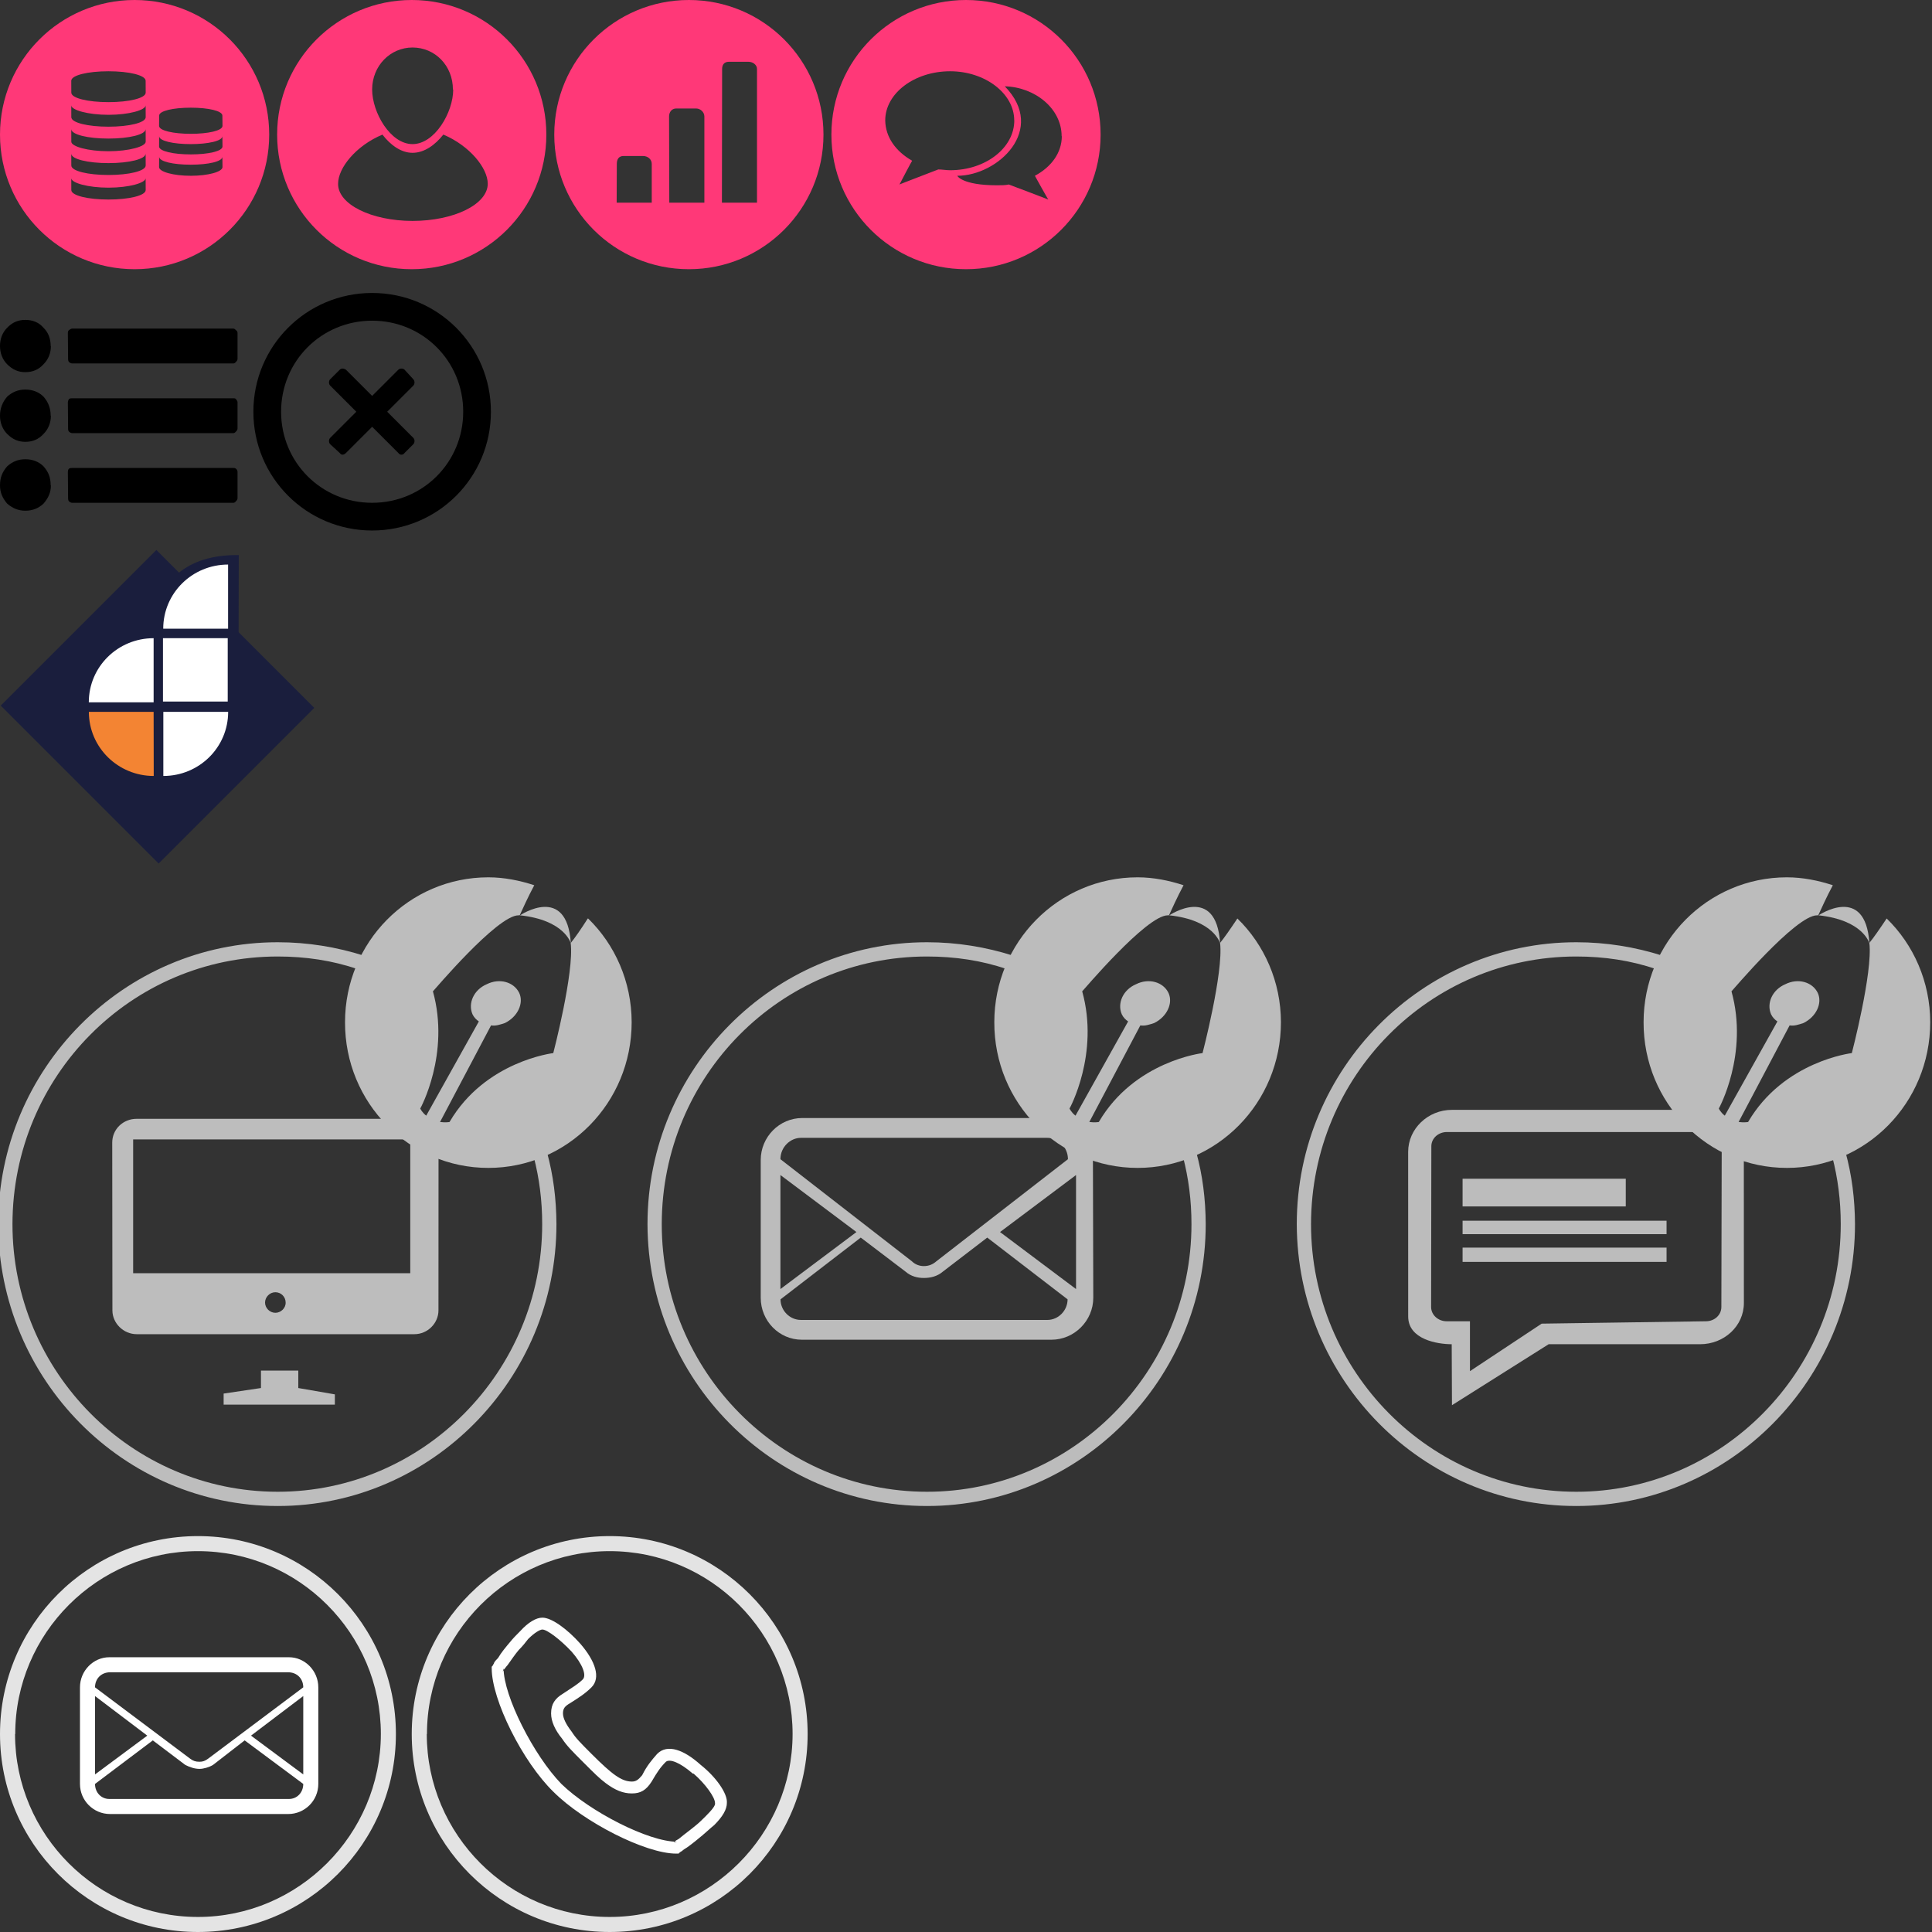 <svg xmlns="http://www.w3.org/2000/svg" xmlns:xlink="http://www.w3.org/1999/xlink" xmlns:sketch="http://www.bohemiancoding.com/sketch/ns" width="244px" height="244px" viewBox="0 0 244 244" version="1.1"><rect x="0" y="0" width="244" height="244" fill="#333333" stroke="none"/><!-- Generator: Sketch 3.0 (7574) - http://www.bohemiancoding.com/sketch --><title>Slice 1</title><description>Created with Sketch.</description><defs/><g stroke="none" stroke-width="1" fill="none" fill-rule="evenodd" sketch:type="MSPage"><g sketch:type="MSLayerGroup"><g sketch:type="MSShapeGroup"><g transform="translate(0, 40)" fill="#000000"><g><g><path d="M6.428 21.3 C6.428 22.2 6.1 22.9 5.5 23.6 C4.866 24.2 4.1 24.5 3.2 24.5 C2.321 24.5 1.6 24.2 0.9 23.6 C0.312 22.9 -0 22.2 -0 21.3 C-0.001 20.3 0.3 19.6 0.9 18.9 C1.562 18.3 2.3 18 3.2 18 C4.107 18 4.9 18.3 5.5 18.9 C6.116 19.6 6.4 20.3 6.4 21.3 L6.428 21.3 L6.428 21.3 Z M6.428 12.5 C6.428 13.4 6.1 14.2 5.5 14.8 C4.866 15.5 4.1 15.8 3.2 15.8 C2.321 15.8 1.6 15.5 0.9 14.8 C0.312 14.2 -0 13.4 -0 12.5 C-0.001 11.6 0.3 10.8 0.9 10.1 C1.562 9.5 2.3 9.2 3.2 9.2 C4.107 9.2 4.9 9.5 5.5 10.1 C6.116 10.8 6.4 11.6 6.4 12.5 L6.428 12.5 L6.428 12.5 Z M30 19.6 L30 22.9 C30 23.1 29.9 23.2 29.8 23.3 C29.734 23.4 29.6 23.5 29.5 23.5 L9.107 23.5 C8.962 23.5 8.8 23.4 8.7 23.3 C8.624 23.2 8.6 23.1 8.6 22.9 L8.571 19.6 C8.571 19.5 8.6 19.3 8.7 19.2 C8.836 19.1 9 19.1 9.1 19.1 L29.464 19.1 C29.609 19.1 29.7 19.1 29.8 19.2 C29.947 19.3 30 19.5 30 19.6 L30 19.6 L30 19.6 Z M6.428 3.7 C6.428 4.6 6.1 5.4 5.5 6 C4.866 6.7 4.1 7 3.2 7 C2.321 7 1.6 6.7 0.9 6 C0.312 5.4 -0 4.6 -0 3.7 C-0.001 2.8 0.3 2 0.9 1.4 C1.562 0.7 2.3 0.4 3.2 0.4 C4.107 0.4 4.9 0.7 5.5 1.4 C6.116 2 6.4 2.8 6.4 3.7 L6.428 3.7 L6.428 3.7 Z M30 10.8 L30 14.1 C30 14.3 29.9 14.4 29.8 14.5 C29.734 14.6 29.6 14.7 29.5 14.7 L9.107 14.7 C8.962 14.7 8.8 14.6 8.7 14.5 C8.624 14.4 8.6 14.3 8.6 14.1 L8.571 10.8 C8.571 10.7 8.6 10.6 8.7 10.4 C8.836 10.3 9 10.3 9.1 10.3 L29.464 10.3 C29.609 10.3 29.7 10.3 29.8 10.4 C29.947 10.6 30 10.7 30 10.8 L30 10.8 L30 10.8 Z M30 2.1 L30 5.3 C30 5.5 29.9 5.6 29.8 5.7 C29.734 5.8 29.6 5.9 29.5 5.9 L9.107 5.9 C8.962 5.9 8.8 5.8 8.7 5.7 C8.624 5.6 8.6 5.5 8.6 5.3 L8.571 2.1 C8.571 1.9 8.6 1.8 8.7 1.7 C8.836 1.6 9 1.5 9.1 1.5 L29.464 1.5 C29.609 1.5 29.7 1.6 29.8 1.7 C29.947 1.8 30 1.9 30 2.1 L30 2.1 L30 2.1 Z"/></g></g></g><g fill="#000000"><path d="M47 67 C38.7 67 32 60.3 32 52 C32 43.7 38.7 37 47 37 C55.3 37 62 43.7 62 52 C62 60.3 55.3 67 47 67 L47 67 L47 67 ZM47 40.5 C40.6 40.5 35.5 45.6 35.5 52 C35.5 58.4 40.6 63.5 47 63.5 C53.4 63.5 58.5 58.4 58.5 52 C58.5 45.6 53.4 40.5 47 40.5 L47 40.5 L47 40.5 ZM52.2 56.1 L51.1 57.2 C50.9 57.5 50.5 57.5 50.3 57.2 L47 53.9 L43.7 57.2 C43.4 57.5 43.1 57.5 42.9 57.2 L41.7 56.1 C41.5 55.9 41.5 55.5 41.7 55.3 L45 52 L41.7 48.7 C41.5 48.5 41.5 48.1 41.7 47.9 L42.9 46.7 C43.1 46.5 43.4 46.5 43.7 46.7 L47 50 L50.3 46.7 C50.5 46.5 50.9 46.5 51.1 46.7 L52.2 47.9 C52.4 48.1 52.4 48.5 52.2 48.7 L48.9 52 L52.2 55.3 C52.4 55.5 52.4 55.9 52.2 56.1 L52.2 56.1 L52.2 56.1 Z"/></g><g transform="translate(0, 69)"><g><g><g><g><g transform="translate(-0.085, -0.1)"><rect fill="#1A1E3D" transform="translate(19.728, 20.079) rotate(45) translate(-19.728, -20.079)" x="6" y="6.2" width="28.2" height="27.8"/><path d="M19.383 10.1 C19.373 10.2 19.4 10.3 19.4 10.3 C15.879 10.4 13.6 12.2 12.4 13.6 C10.789 15.4 10 17.8 10 20.2 C9.959 23 10.8 25.5 12.6 27.4 C14.418 29.3 17.2 30.4 20.1 30.4 L20.167 30.4 C23.234 30.4 25.8 29.3 27.6 27.4 C29.316 25.5 30.2 23 30.2 20.2 L30.241 1.2 C30.145 1.2 30.1 1.2 30 1.2 C23.748 1.2 20 4.4 19.4 10.1 L19.383 10.1 L19.383 10.1 Z" fill="#1A1E3D"/><path d="M28.891 21 L20.713 21 L20.713 29.1 C25.23 29.1 28.9 25.5 28.9 21 L28.891 21 L28.891 21 Z M19.487 19.8 L19.487 11.7 C14.97 11.7 11.3 15.3 11.3 19.8 L19.487 19.8 L19.487 19.8 Z M20.713 10.5 L28.891 10.5 L28.891 2.4 C24.375 2.4 20.7 6 20.7 10.5 L20.713 10.5 L20.713 10.5 Z M20.667 11.7 L20.667 19.7 L28.845 19.7 L28.845 11.7 L20.667 11.7 L20.667 11.7 Z" fill="#FFFFFF"/><path d="M11.308 21 C11.308 25.5 15 29.1 19.5 29.1 L19.487 21 L11.308 21 L11.308 21 Z" fill="#F38433"/></g></g></g></g></g></g><path d="M87 34 C96.389 34 104 26.4 104 17 C104 7.6 96.4 0 87 0 C77.611 0 70 7.6 70 17 C70 26.4 77.6 34 87 34 L87 34 L87 34 Z M94.497 7.8 L92.06 7.8 C91.448 7.8 91.2 8.2 91.2 8.7 L91.174 25.6 L95.604 25.6 L95.604 8.7 C95.604 8.2 95.1 7.8 94.5 7.8 L94.497 7.8 L94.497 7.8 Z M87.851 13.7 L85.414 13.7 C84.802 13.7 84.5 14.2 84.5 14.7 L84.527 25.6 L88.958 25.6 L88.958 14.7 C88.958 14.2 88.5 13.7 87.9 13.7 L87.851 13.7 L87.851 13.7 Z M81.204 19.7 L78.767 19.7 C78.156 19.7 77.9 20.1 77.9 20.7 L77.881 25.6 L82.312 25.6 L82.312 20.7 C82.312 20.1 81.8 19.7 81.2 19.7 L81.204 19.7 L81.204 19.7 Z" fill="#FF3878"/><g transform="translate(82, 111)" fill="#BCBCBC"><g><g transform="translate(-0.025, 0)"><g><path d="M67.433 35.1 C68.133 37.8 68.5 40.6 68.5 43.6 C68.506 62.2 53.5 77.4 35.1 77.4 C16.626 77.4 1.6 62.2 1.6 43.6 C1.625 24.9 16.6 9.8 35.1 9.8 C38.612 9.8 42 10.3 45.2 11.4 C45.452 10.8 45.7 10.3 46 9.7 C42.524 8.6 38.9 8 35.1 8 C15.646 8 -0.2 24 -0.2 43.6 C-0.153 63.2 15.6 79.2 35.1 79.2 C54.485 79.2 70.3 63.2 70.3 43.6 C70.283 40.4 69.9 37.4 69.1 34.5 C68.563 34.7 68 34.9 67.4 35.1 L67.433 35.1 L67.433 35.1 Z"/><path d="M19.344 30.2 C16.448 30.2 14.1 32.6 14.1 35.5 L14.1 52.9 C14.1 55.8 16.4 58.2 19.3 58.2 L50.811 58.2 C53.707 58.2 56.1 55.8 56.1 52.9 L56.055 35.5 C56.055 32.6 53.7 30.2 50.8 30.2 L19.344 30.2 L19.344 30.2 Z M16.588 37.4 L26.188 44.6 L16.588 51.8 L16.588 37.4 L16.588 37.4 Z M52.855 53.1 C52.855 54.5 51.7 55.7 50.3 55.7 L19.179 55.7 C17.75 55.7 16.6 54.5 16.6 53.1 L26.733 45.3 L32.39 49.6 C33.081 50.2 33.9 50.4 34.7 50.4 C35.542 50.4 36.4 50.2 37.1 49.6 L42.711 45.3 L52.855 53.1 L52.855 53.1 Z M53.922 51.8 L44.322 44.6 L53.922 37.4 L53.922 51.8 L53.922 51.8 Z M36.274 48.3 C35.823 48.7 35.3 48.9 34.7 48.9 C34.157 48.9 33.6 48.7 33.2 48.3 L16.588 35.4 C16.588 33.9 17.8 32.7 19.2 32.7 L50.265 32.7 C51.692 32.7 52.9 33.9 52.9 35.4 L36.274 48.3 L36.274 48.3 Z"/><path d="M72.116 8.1 C71.621 0.6 65.7 4.6 65.7 4.6 C71.324 5.2 72.1 8.1 72.1 8.1 L72.116 8.1 L72.116 8.1 Z"/><path d="M72.114 8.1 C72.561 11.8 69.9 22 69.9 22 C69.896 22 61.3 23 56.8 30.7 C56.825 30.7 56.3 30.8 55.6 30.7 L62.044 18.5 C62.615 18.6 63.2 18.4 63.8 18.2 C65.415 17.4 66.2 15.7 65.6 14.4 C64.918 13 63.1 12.5 61.5 13.3 C59.86 14 59.1 15.7 59.7 17.1 C59.89 17.5 60.2 17.8 60.5 18 L53.855 29.9 C53.324 29.5 53.1 29 53.1 29 C53.112 29 56.9 22.1 54.7 14.2 C54.741 14.2 62.8 4.6 65.5 4.6 L65.659 4.6 C66.026 3.8 66.7 2.3 67.5 0.8 C65.673 0.2 63.7 -0.2 61.7 -0.2 C51.682 -0.2 43.6 8 43.6 18.1 C43.573 28.3 51.7 36.5 61.7 36.5 C71.686 36.5 79.8 28.3 79.8 18.1 C79.795 13 77.7 8.3 74.3 5 C73.433 6.3 72.6 7.5 72.1 8.1 Z"/></g></g></g></g><path d="M52 34 C61.389 34 69 26.4 69 17 C69 7.6 61.4 0 52 0 C42.611 0 35 7.6 35 17 C35 26.4 42.6 34 52 34 L52 34 L52 34 Z M57.238 11.3 C57.238 14.2 54.9 18.2 52.1 18.2 C49.297 18.2 47 14.2 47 11.3 C47.007 8.3 49.3 6 52.1 6 C54.948 6 57.2 8.3 57.2 11.3 L57.238 11.3 L57.238 11.3 Z M55.99 17 C54.957 18.3 53.6 19.3 52.1 19.3 C50.64 19.3 49.3 18.3 48.3 17 C44.956 18.4 42.7 21.2 42.7 23.2 C42.655 25.8 46.9 27.9 52.1 27.9 C57.351 27.9 61.6 25.8 61.6 23.2 C61.59 21.2 59.3 18.4 56 17 L55.99 17 L55.99 17 Z" fill="#FF3878"/><path d="M122 34 C131.389 34 139 26.4 139 17 C139 7.6 131.4 0 122 0 C112.611 0 105 7.6 105 17 C105 26.4 112.6 34 122 34 L122 34 L122 34 Z M128.09 15.2 C128.09 11.8 124.4 9 120 9 C115.469 9 111.8 11.8 111.8 15.2 C111.829 17.3 113.1 19.1 115.2 20.3 C115.162 20.3 113.6 23.3 113.6 23.3 C113.555 23.3 118.5 21.4 118.5 21.4 C118.956 21.4 119.5 21.5 120 21.5 C124.449 21.5 128.1 18.7 128.1 15.2 L128.09 15.2 L128.09 15.2 Z M134.078 17.2 C134.078 13.7 130.7 11 126.9 10.9 C132.259 16.4 126 22.2 120.9 22.2 C120.889 22.2 121.5 23.4 125.9 23.4 C126.453 23.4 127 23.4 127.4 23.3 C127.445 23.3 132.4 25.2 132.4 25.2 C132.352 25.2 130.7 22.2 130.7 22.2 C132.763 21.1 134.1 19.3 134.1 17.2 L134.078 17.2 L134.078 17.2 Z" fill="#FF3878"/><g transform="translate(164, 111)" fill="#BCBCBC"><g><g transform="translate(-0.025, 0)"><g><path d="M67.433 35.1 C68.133 37.8 68.5 40.6 68.5 43.6 C68.506 62.2 53.5 77.4 35.1 77.4 C16.626 77.4 1.6 62.2 1.6 43.6 C1.625 24.9 16.6 9.8 35.1 9.8 C38.612 9.8 42 10.3 45.2 11.4 C45.452 10.8 45.7 10.3 46 9.7 C42.524 8.6 38.9 8 35.1 8 C15.646 8 -0.2 24 -0.2 43.6 C-0.153 63.2 15.6 79.2 35.1 79.2 C54.485 79.2 70.3 63.2 70.3 43.6 C70.283 40.4 69.9 37.4 69.1 34.5 C68.563 34.7 68 34.9 67.4 35.1 L67.433 35.1 L67.433 35.1 Z"/><g transform="translate(13.867, 29.368)"><g><path d="M6.874 17.2 L32.635 17.2 L32.635 19 L6.874 19 L6.874 17.2 L6.874 17.2 Z M6.874 13.8 L32.635 13.8 L32.635 15.5 L6.874 15.5 L6.874 13.8 L6.874 13.8 Z M6.874 8.5 L27.483 8.5 L27.483 12 L6.874 12 L6.874 8.5 L6.874 8.5 Z M37.628 26.5 L16.864 26.8 L7.805 32.8 L7.805 26.5 L4.855 26.5 C3.792 26.5 2.9 25.7 2.9 24.7 L2.928 4.4 C2.928 3.4 3.8 2.6 4.9 2.6 L37.628 2.6 C38.691 2.6 39.6 3.4 39.6 4.4 L39.556 24.7 C39.555 25.7 38.7 26.5 37.6 26.5 L37.628 26.5 L37.628 26.5 Z M5.533 -0.2 C2.485 -0.2 0 2.2 0 5.1 L0.004 25.9 C0.004 28.8 3.7 29.4 5.5 29.4 L5.533 37.1 L17.742 29.4 L36.864 29.4 C39.911 29.4 42.4 27.1 42.4 24.2 L42.393 5.1 C42.393 2.2 39.9 -0.2 36.9 -0.2 L5.533 -0.2 L5.533 -0.2 Z"/></g></g><path d="M72.116 8.1 C71.621 0.6 65.7 4.6 65.7 4.6 C71.324 5.2 72.1 8.1 72.1 8.1 L72.116 8.1 L72.116 8.1 Z"/><path d="M72.114 8.1 C72.561 11.8 69.9 22 69.9 22 C69.896 22 61.3 23 56.8 30.7 C56.825 30.7 56.3 30.8 55.6 30.7 L62.044 18.5 C62.615 18.6 63.2 18.4 63.8 18.2 C65.415 17.4 66.2 15.7 65.6 14.4 C64.918 13 63.1 12.5 61.5 13.3 C59.86 14 59.1 15.7 59.7 17.1 C59.89 17.5 60.2 17.8 60.5 18 L53.855 29.9 C53.324 29.5 53.1 29 53.1 29 C53.112 29 56.9 22.1 54.7 14.2 C54.741 14.2 62.8 4.6 65.5 4.6 L65.659 4.6 C66.026 3.8 66.7 2.3 67.5 0.8 C65.673 0.2 63.7 -0.2 61.7 -0.2 C51.682 -0.2 43.6 8 43.6 18.1 C43.573 28.3 51.7 36.5 61.7 36.5 C71.686 36.5 79.8 28.3 79.8 18.1 C79.795 13 77.7 8.3 74.3 5 C73.433 6.3 72.6 7.5 72.1 8.1 Z"/></g></g></g></g><path d="M17 34 C26.389 34 34 26.4 34 17 C34 7.6 26.4 0 17 0 C7.611 0 0 7.6 0 17 C0 26.4 7.6 34 17 34 L17 34 L17 34 Z M13.7 14.5 C11.107 14.5 9 13.9 9 13.3 L9.006 14.8 C9.006 15.5 11.1 16 13.7 16 C16.292 16 18.4 15.5 18.4 14.8 L18.393 13.3 C18.393 13.9 16.3 14.5 13.7 14.5 L13.7 14.5 L13.7 14.5 Z M13.7 17.5 C11.107 17.5 9 17 9 16.3 L9.006 17.9 C9.006 18.5 11.1 19.1 13.7 19.1 C16.292 19.1 18.4 18.5 18.4 17.9 L18.393 16.3 C18.393 17 16.3 17.5 13.7 17.5 L13.7 17.5 L13.7 17.5 Z M13.7 20.6 C11.107 20.6 9 20.1 9 19.4 L9.006 20.9 C9.006 21.6 11.1 22.1 13.7 22.1 C16.292 22.1 18.4 21.6 18.4 20.9 L18.393 19.4 C18.393 20.1 16.3 20.6 13.7 20.6 L13.7 20.6 L13.7 20.6 Z M13.7 23.7 C11.107 23.7 9 23.1 9 22.5 L9.006 24 C9.006 24.7 11.1 25.2 13.7 25.2 C16.292 25.2 18.4 24.7 18.4 24 L18.393 22.5 C18.393 23.1 16.3 23.7 13.7 23.7 L13.7 23.7 L13.7 23.7 Z M13.7 9 C11.107 9 9 9.5 9 10.2 L9.006 11.7 C9.006 12.4 11.1 12.9 13.7 12.9 C16.292 12.9 18.4 12.4 18.4 11.7 L18.393 10.2 C18.393 9.5 16.3 9 13.7 9 L13.7 9 L13.7 9 Z M24.088 18.2 C21.88 18.2 20.1 17.8 20.1 17.2 L20.09 18.5 C20.09 19.1 21.9 19.5 24.1 19.5 C26.296 19.5 28.1 19.1 28.1 18.5 L28.086 17.2 C28.086 17.8 26.3 18.2 24.1 18.2 L24.088 18.2 L24.088 18.2 Z M24.088 20.8 C21.88 20.8 20.1 20.4 20.1 19.8 L20.09 21.1 C20.09 21.7 21.9 22.2 24.1 22.2 C26.296 22.2 28.1 21.7 28.1 21.1 L28.086 19.8 C28.086 20.4 26.3 20.8 24.1 20.8 L24.088 20.8 L24.088 20.8 Z M24.088 13.6 C21.88 13.6 20.1 14 20.1 14.6 L20.09 15.9 C20.09 16.5 21.9 16.9 24.1 16.9 C26.296 16.9 28.1 16.5 28.1 15.9 L28.086 14.6 C28.086 14 26.3 13.6 24.1 13.6 L24.088 13.6 L24.088 13.6 Z" fill="#FF3878"/><g transform="translate(0, 111)" fill="#BDBDBD"><g><g transform="translate(-0.025, 0)"><g><path d="M67.433 35.1 C68.133 37.8 68.5 40.6 68.5 43.6 C68.506 62.2 53.5 77.4 35.1 77.4 C16.626 77.4 1.6 62.2 1.6 43.6 C1.625 24.9 16.6 9.8 35.1 9.8 C38.612 9.8 42 10.3 45.2 11.4 C45.452 10.8 45.7 10.3 46 9.7 C42.524 8.6 38.9 8 35.1 8 C15.646 8 -0.2 24 -0.2 43.6 C-0.153 63.2 15.6 79.2 35.1 79.2 C54.485 79.2 70.3 63.2 70.3 43.6 C70.283 40.4 69.9 37.4 69.1 34.5 C68.563 34.7 68 34.9 67.4 35.1 L67.433 35.1 L67.433 35.1 Z"/><path d="M37.698 62.1 L32.983 62.1 L32.983 64.3 L28.269 65 L28.269 66.4 L42.315 66.4 L42.315 65.1 L37.698 64.3 L37.698 62.1 L37.698 62.1 Z M52.358 30.3 L17.273 30.3 C15.588 30.3 14.2 31.6 14.2 33.3 L14.222 54.5 C14.222 56.1 15.6 57.5 17.3 57.5 L52.358 57.5 C54.044 57.5 55.4 56.1 55.4 54.5 L55.409 33.3 C55.409 31.6 54 30.3 52.4 30.3 L52.358 30.3 L52.358 30.3 Z M34.816 54.8 C34.093 54.8 33.5 54.2 33.5 53.5 C33.506 52.8 34.1 52.2 34.8 52.2 C35.54 52.2 36.1 52.8 36.1 53.5 C36.125 54.2 35.5 54.8 34.8 54.8 L34.816 54.8 L34.816 54.8 Z M51.838 49.8 L16.841 49.8 L16.841 32.9 L51.838 32.9 L51.838 49.8 L51.838 49.8 Z"/><path d="M72.116 8.1 C71.621 0.6 65.7 4.6 65.7 4.6 C71.324 5.2 72.1 8.1 72.1 8.1 L72.116 8.1 L72.116 8.1 Z"/><path d="M74.258 5 C73.433 6.3 72.6 7.5 72.1 8.1 C72.561 11.8 69.9 22 69.9 22 C69.896 22 61.3 23 56.8 30.7 C56.825 30.7 56.3 30.8 55.6 30.7 L62.044 18.5 C62.615 18.6 63.2 18.4 63.8 18.2 C65.415 17.4 66.2 15.7 65.6 14.4 C64.918 13 63.1 12.5 61.5 13.3 C59.86 14 59.1 15.7 59.7 17.1 C59.89 17.5 60.2 17.8 60.5 18 L53.855 29.9 C53.324 29.5 53.1 29 53.1 29 C53.112 29 56.9 22.1 54.7 14.2 C54.741 14.2 62.8 4.6 65.5 4.6 L65.659 4.6 C66.026 3.8 66.7 2.3 67.5 0.8 C65.673 0.2 63.7 -0.2 61.7 -0.2 C51.682 -0.2 43.6 8 43.6 18.1 C43.573 28.3 51.7 36.5 61.7 36.5 C71.686 36.5 79.8 28.3 79.8 18.1 C79.795 13 77.7 8.3 74.3 5 L74.258 5 L74.258 5 Z"/></g></g></g></g><g transform="translate(0, 194)"><g><g><g fill="#FFFFFF"><path d="M36.4 15.3 L13.8 15.3 C11.8 15.3 10.1 17 10.1 19.1 L10.1 31.3 C10.1 33.4 11.8 35.1 13.9 35.1 L36.4 35.1 C38.5 35.1 40.2 33.4 40.2 31.3 L40.2 19.1 C40.2 17 38.5 15.3 36.5 15.3 L36.4 15.3 L36.4 15.3 ZM12 20.2 L18.6 25.2 L12 30.1 L12 20.2 L12 20.2 ZM38.3 31.3 C38.3 32.4 37.5 33.2 36.5 33.2 L13.8 33.2 C12.8 33.2 12 32.4 12 31.3 L19.3 25.8 L23.4 28.9 C24 29.2 24.6 29.4 25.2 29.4 C25.7 29.4 26.4 29.2 26.9 28.9 L30.9 25.8 L38.3 31.3 L38.3 31.3 ZM38.3 30.1 L31.7 25.2 L38.3 20.2 L38.3 30.1 L38.3 30.1 ZM26.3 28.1 C25.9 28.4 25.6 28.5 25.2 28.5 C24.7 28.5 24.4 28.4 24 28.1 L12 19.1 C12 18 12.8 17.2 13.9 17.2 L36.4 17.2 C37.5 17.2 38.3 18 38.3 19.1 L26.3 28.1 L26.3 28.1 Z"/></g><path d="M50 25 C50 11.2 38.8 0 25 0 C11.193 0 0 11.2 0 25 C0 38.8 11.2 50 25 50 C38.807 50 50 38.8 50 25 L50 25 Z M1.923 25 C1.923 12.3 12.3 1.9 25 1.9 C37.745 1.9 48.1 12.3 48.1 25 C48.077 37.7 37.7 48.1 25 48.1 C12.255 48.1 1.9 37.7 1.9 25 L1.923 25 Z" fill="#E4E4E4"/></g></g></g><g transform="translate(52, 194)"><g><g><g fill="#FEFEFE"><path d="M29.1 30.2 C28.6 30.8 28.3 31 27.8 31 C26.5 31 25.3 30.1 22.7 27.5 C21.3 26.1 20.7 25.5 20.2 24.7 C19.5 23.8 19.1 23 19.1 22.4 C19.1 21.8 19.3 21.5 20 21.1 C21.1 20.4 21.9 19.9 22.7 19.1 C23.9 17.9 23.2 15.8 21.3 13.6 C19.7 11.8 17.7 10.3 16.5 10.3 C15.7 10.3 14.7 10.9 13.7 12 C13.3 12.4 12.8 12.9 12.4 13.4 C11.9 14 11.3 14.7 10.9 15.4 C10.7 15.6 10.5 15.8 10.4 16 C10.4 16.1 10.3 16.2 10.3 16.2 C10.3 16.3 10.1 16.5 10.1 16.5 L10.1 16.7 C10.1 20.7 14 28.5 17.9 32.3 C21.7 36.1 29.5 40.1 33.4 40.1 L33.7 40.1 L33.9 39.9 C34 39.9 34 39.8 34.1 39.8 C34.3 39.6 34.5 39.5 34.8 39.3 C35.5 38.8 36.1 38.3 36.7 37.8 C37.3 37.3 37.7 36.9 38.2 36.5 C39.3 35.4 39.8 34.5 39.8 33.7 C39.9 32.5 38.4 30.4 36.5 28.9 C34.4 27 32.3 26.2 31 27.5 C30.3 28.3 29.7 29 29.1 30.2 L29.1 30.2 L29.1 30.2 ZM35.6 30 C37.1 31.3 38.3 33 38.3 33.7 C38.4 34 37.9 34.6 37.1 35.4 C36.7 35.8 36.3 36.2 35.8 36.6 C35.2 37.1 34.5 37.6 33.9 38.1 C33.7 38.3 33.4 38.4 33.3 38.5 C33.2 38.6 33.1 38.7 33 38.7 L33.5 38.6 C29.9 38.6 22.5 34.8 18.9 31.3 C15.4 27.7 11.6 20.2 11.6 16.7 L11.5 17.1 C11.5 17.1 11.6 17 11.6 16.9 C11.8 16.7 11.9 16.5 12.1 16.3 C12.6 15.6 13 15 13.5 14.4 C14 13.9 14.4 13.4 14.7 13 C15.5 12.2 16.2 11.8 16.5 11.8 C17.1 11.8 18.8 13.1 20.2 14.6 C21.6 16.2 22.1 17.6 21.6 18.1 C21 18.7 20.3 19.1 19.1 19.9 C18.1 20.5 17.6 21.2 17.6 22.4 C17.6 23.4 18.1 24.5 19 25.6 C19.6 26.5 20.2 27.1 21.6 28.5 C23.1 30 23.7 30.6 24.5 31.2 C25.7 32.1 26.7 32.5 27.8 32.5 C28.9 32.5 29.6 32.1 30.3 31 C31 29.8 31.4 29.2 32.1 28.5 C32.6 28.1 33.9 28.6 35.5 30 L35.6 30 L35.6 30 Z"/></g><path d="M50 25 C50 11.2 38.8 0 25 0 C11.193 0 0 11.2 0 25 C0 38.8 11.2 50 25 50 C38.807 50 50 38.8 50 25 L50 25 Z M1.923 25 C1.923 12.3 12.3 1.9 25 1.9 C37.745 1.9 48.1 12.3 48.1 25 C48.077 37.7 37.7 48.1 25 48.1 C12.255 48.1 1.9 37.7 1.9 25 L1.923 25 Z" fill="#E3E3E3"/></g></g></g></g></g></g></svg>